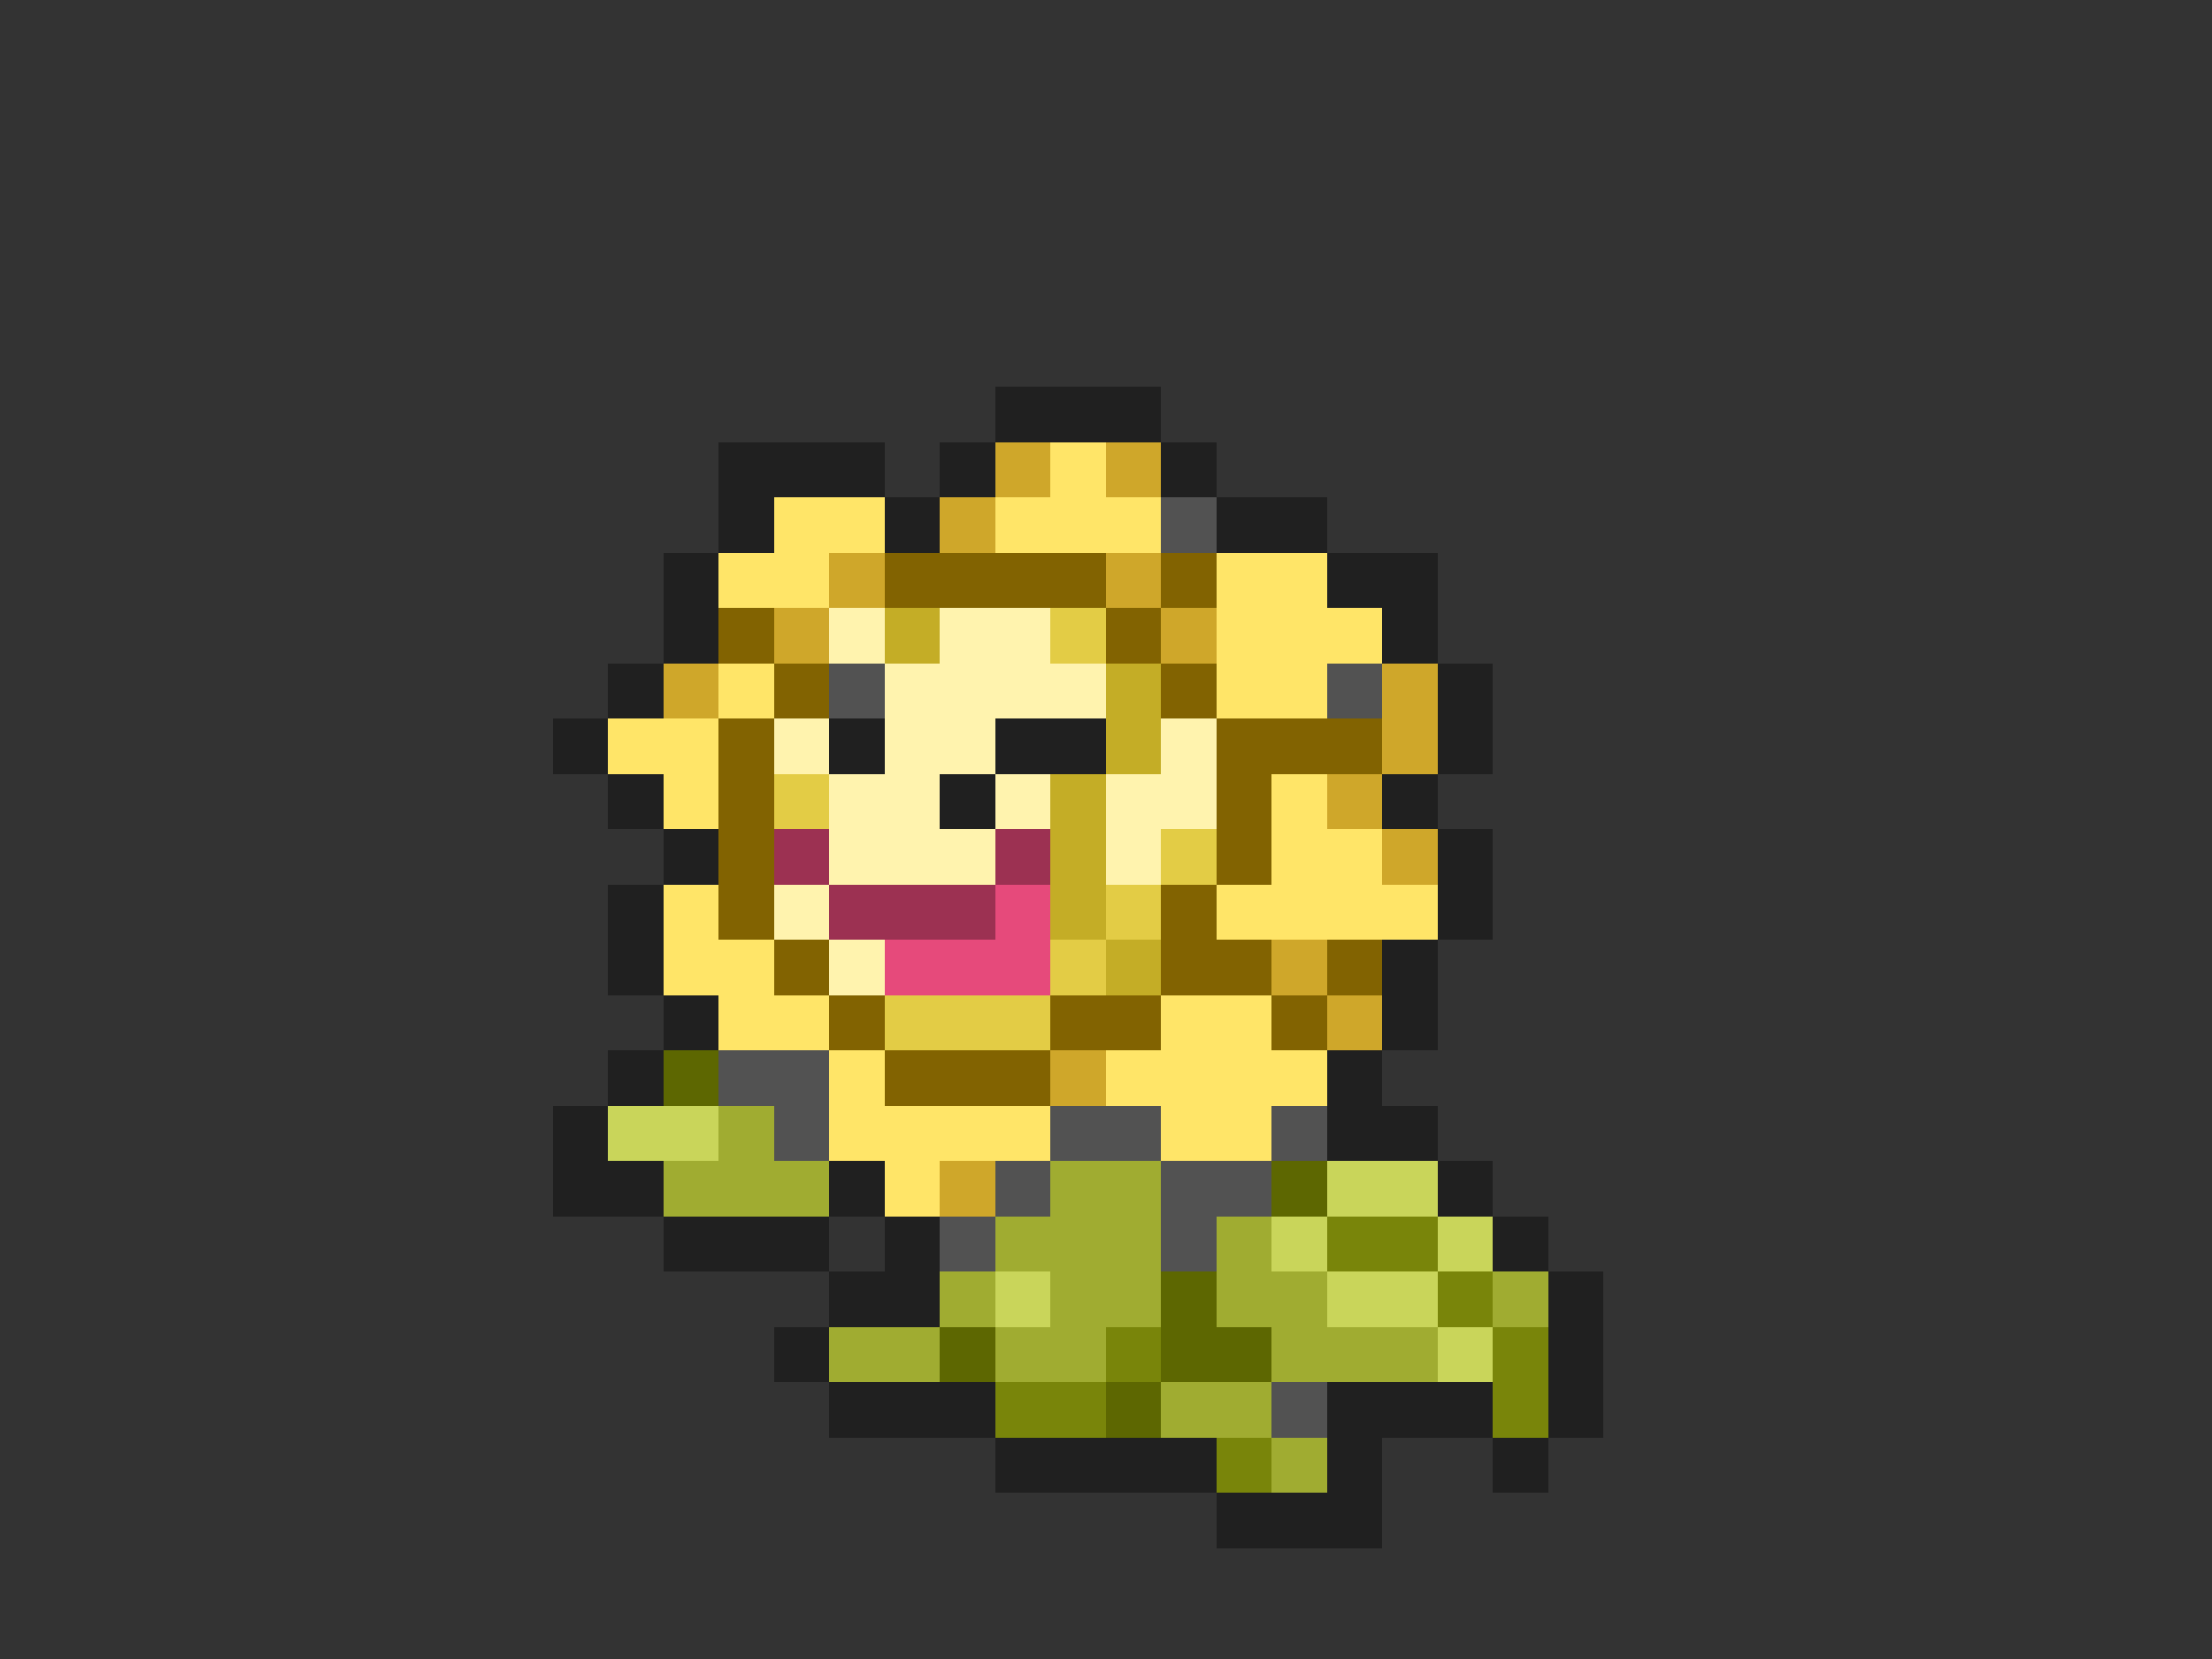 <svg xmlns="http://www.w3.org/2000/svg" viewBox="0 -0.5 40 30" shape-rendering="crispEdges">
<rect x="0" y="-0.5" width="40" height="30" fill="#333333" stroke="none"/>
<path stroke="#202020" d="M18 7h3M13 8h3M17 8h1M21 8h1M13 9h1M16 9h1M22 9h2M12 10h1M24 10h2M12 11h1M25 11h1M11 12h1M26 12h1M10 13h1M15 13h1M18 13h2M26 13h1M11 14h1M17 14h1M25 14h1M12 15h1M26 15h1M11 16h1M26 16h1M11 17h1M25 17h1M12 18h1M25 18h1M11 19h1M24 19h1M10 20h1M24 20h2M10 21h2M15 21h1M26 21h1M12 22h3M16 22h1M27 22h1M15 23h2M28 23h1M14 24h1M28 24h1M15 25h3M24 25h3M28 25h1M18 26h4M24 26h1M27 26h1M22 27h3" />
<path stroke="#cfa72a" d="M18 8h1M20 8h1M17 9h1M15 10h1M20 10h1M14 11h1M21 11h1M12 12h1M25 12h1M25 13h1M24 14h1M25 15h1M23 17h1M24 18h1M19 19h1M17 21h1" />
<path stroke="#ffe568" d="M19 8h1M14 9h2M18 9h3M13 10h2M22 10h2M22 11h3M13 12h1M22 12h2M11 13h2M12 14h1M23 14h1M23 15h2M12 16h1M22 16h4M12 17h2M13 18h2M21 18h2M15 19h1M20 19h4M15 20h4M21 20h2M16 21h1" />
<path stroke="#525252" d="M21 9h1M15 12h1M24 12h1M13 19h2M14 20h1M19 20h2M23 20h1M18 21h1M21 21h2M17 22h1M21 22h1M23 25h1" />
<path stroke="#826301" d="M16 10h4M21 10h1M13 11h1M20 11h1M14 12h1M21 12h1M13 13h1M22 13h3M13 14h1M22 14h1M13 15h1M22 15h1M13 16h1M21 16h1M14 17h1M21 17h2M24 17h1M15 18h1M19 18h2M23 18h1M16 19h3" />
<path stroke="#fff3ae" d="M15 11h1M17 11h2M16 12h4M14 13h1M16 13h2M21 13h1M15 14h2M18 14h1M20 14h2M15 15h3M20 15h1M14 16h1M15 17h1" />
<path stroke="#c4ad26" d="M16 11h1M20 12h1M20 13h1M19 14h1M19 15h1M19 16h1M20 17h1" />
<path stroke="#e3cc45" d="M19 11h1M14 14h1M21 15h1M20 16h1M19 17h1M16 18h3" />
<path stroke="#9c3152" d="M14 15h1M18 15h1M15 16h3" />
<path stroke="#e64a7b" d="M18 16h1M16 17h3" />
<path stroke="#5d6701" d="M12 19h1M23 21h1M21 23h1M17 24h1M21 24h2M20 25h1" />
<path stroke="#c9d55a" d="M11 20h2M24 21h2M23 22h1M26 22h1M18 23h1M24 23h2M26 24h1" />
<path stroke="#a0ac31" d="M13 20h1M12 21h3M19 21h2M18 22h3M22 22h1M17 23h1M19 23h2M22 23h2M27 23h1M15 24h2M18 24h2M23 24h3M21 25h2M23 26h1" />
<path stroke="#79850a" d="M24 22h2M26 23h1M20 24h1M27 24h1M18 25h2M27 25h1M22 26h1" />
</svg>